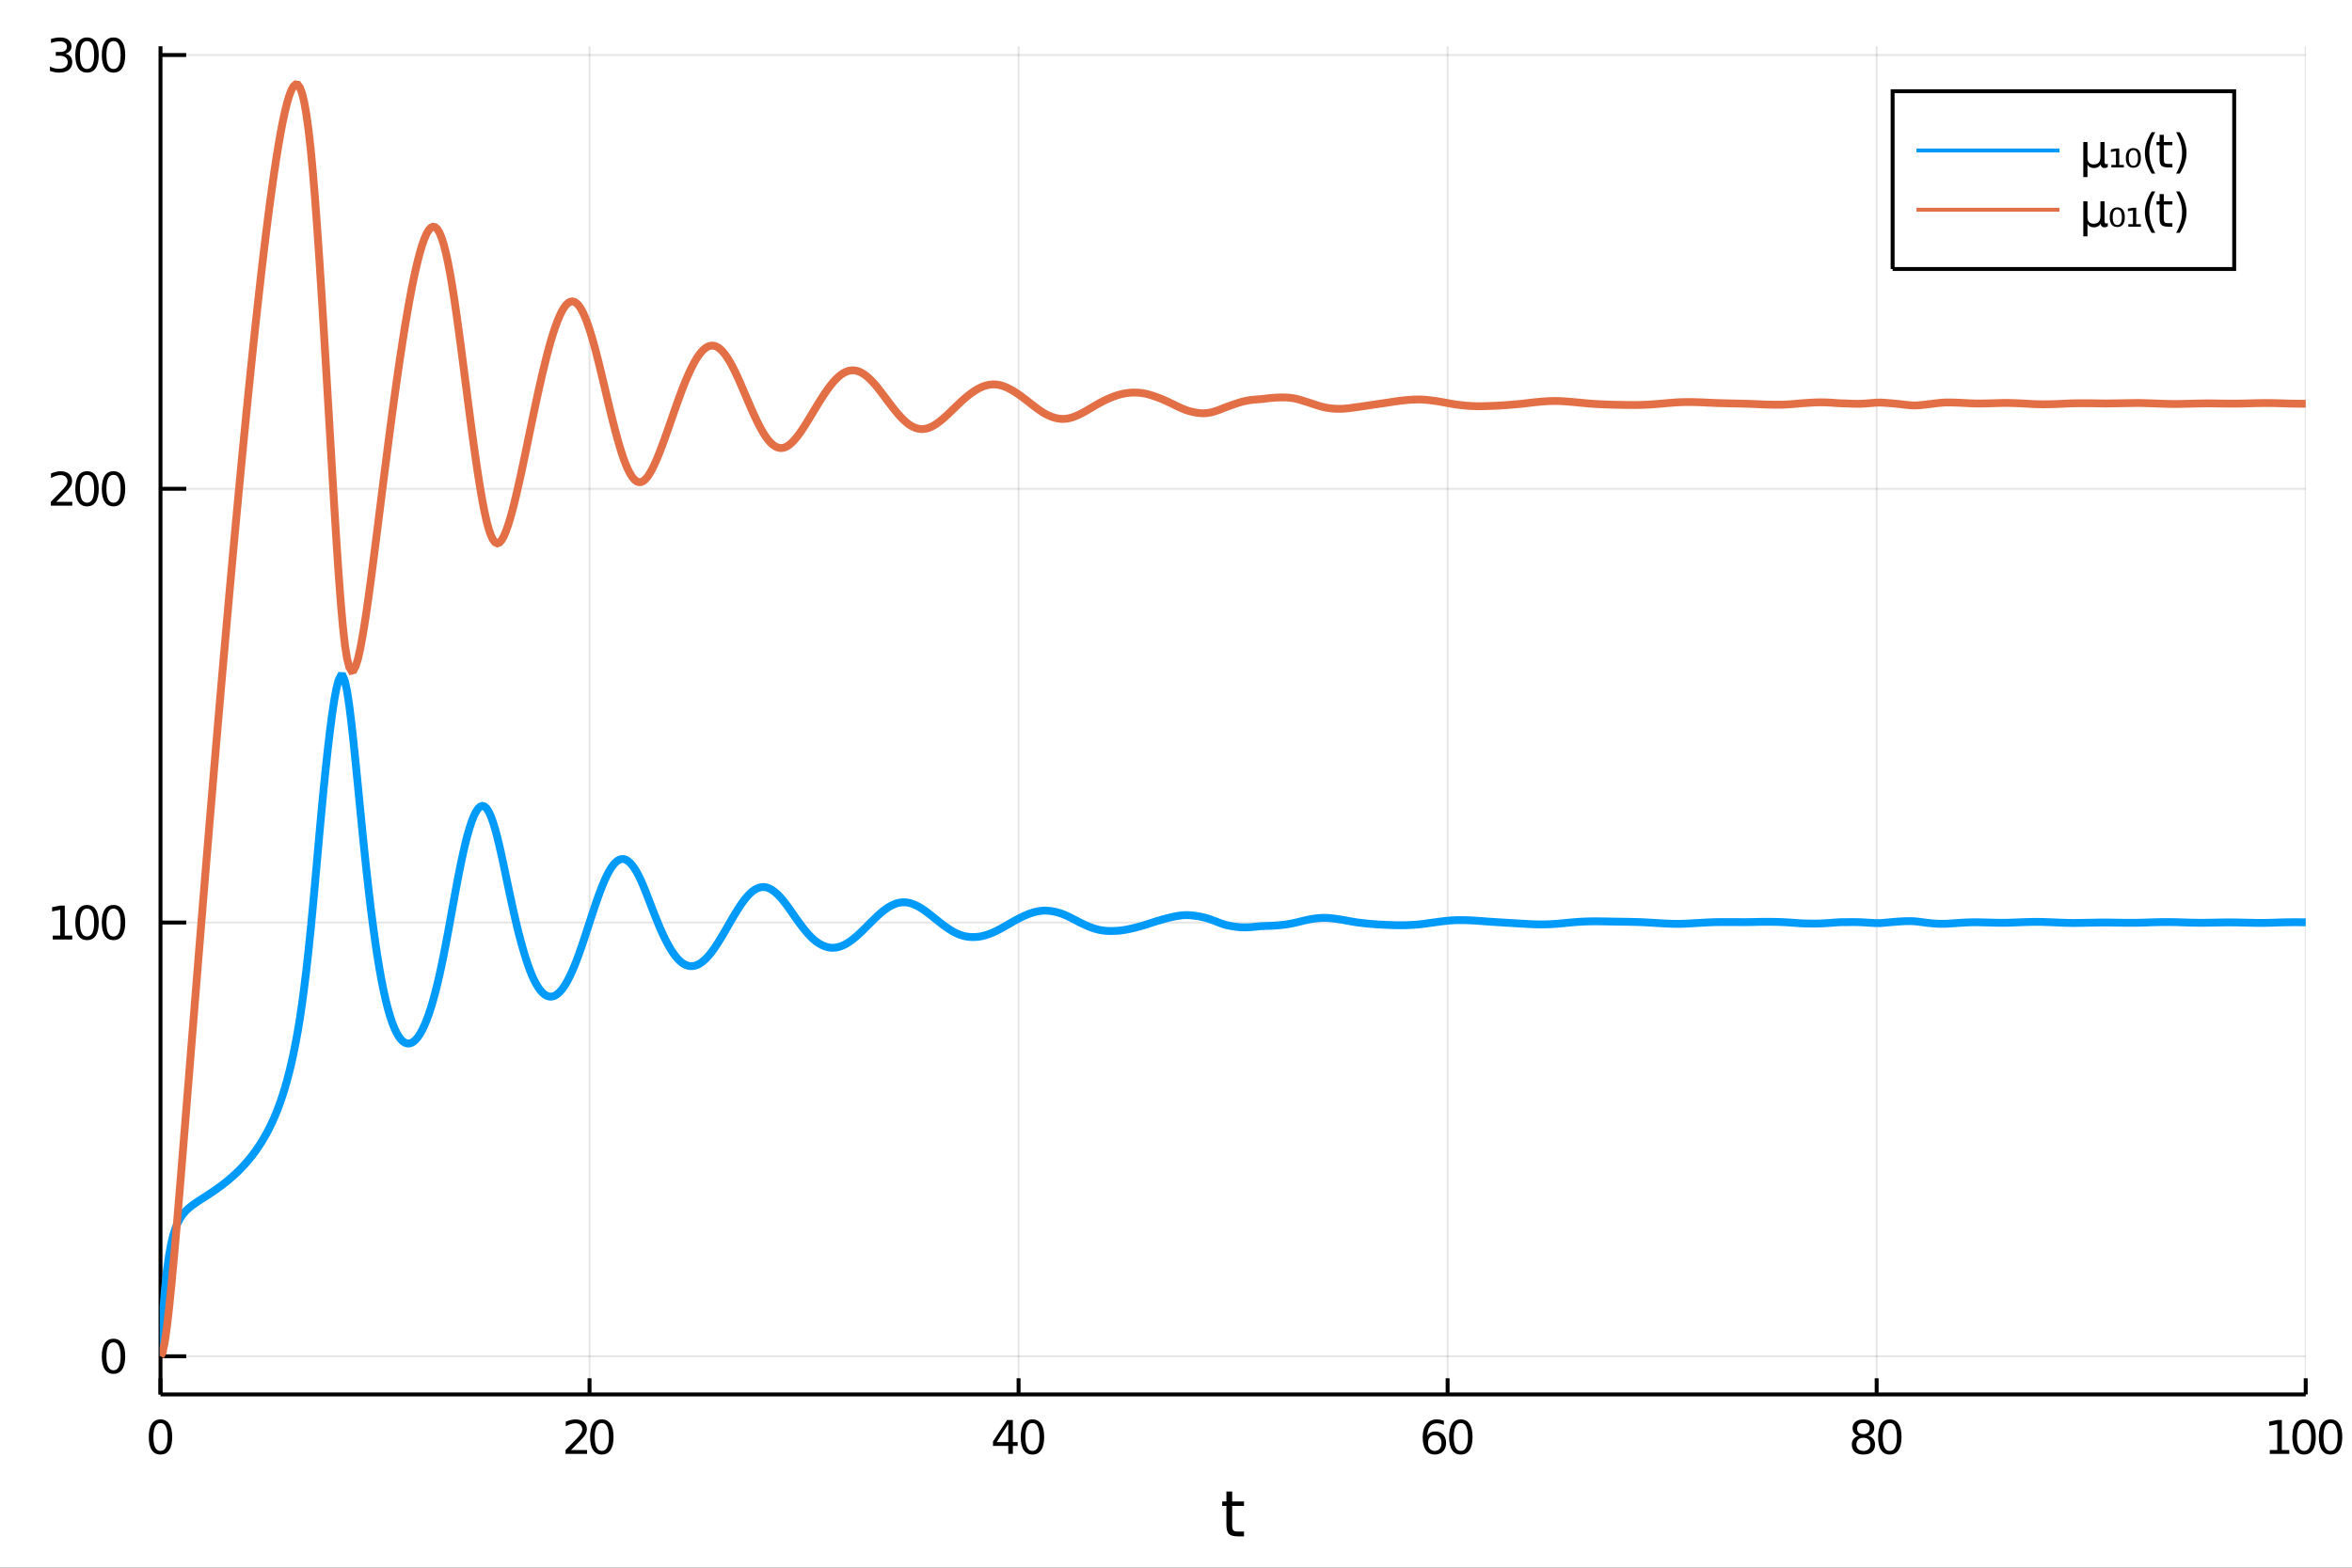 <?xml version="1.0" encoding="utf-8"?>
<svg xmlns="http://www.w3.org/2000/svg" xmlns:xlink="http://www.w3.org/1999/xlink" width="600" height="400" viewBox="0 0 2400 1600">
<rect x="0" y="0" width="2400" height="1600" fill="#333333" stroke="none"/>
<defs>
  <clipPath id="clip930">
    <rect x="0" y="0" width="2400" height="1600"/>
  </clipPath>
</defs>
<path clip-path="url(#clip930)" d="
M0 1600 L2400 1600 L2400 0 L0 0  Z
  " fill="#ffffff" fill-rule="evenodd" fill-opacity="1"/>
<defs>
  <clipPath id="clip931">
    <rect x="480" y="0" width="1681" height="1600"/>
  </clipPath>
</defs>
<path clip-path="url(#clip930)" d="
M163.774 1423.18 L2352.76 1423.18 L2352.76 47.244 L163.774 47.244  Z
  " fill="#ffffff" fill-rule="evenodd" fill-opacity="1"/>
<defs>
  <clipPath id="clip932">
    <rect x="163" y="47" width="2190" height="1377"/>
  </clipPath>
</defs>
<polyline clip-path="url(#clip932)" style="stroke:#000000; stroke-width:2; stroke-opacity:0.1; fill:none" points="
  163.774,1423.18 163.774,47.244 
  "/>
<polyline clip-path="url(#clip932)" style="stroke:#000000; stroke-width:2; stroke-opacity:0.1; fill:none" points="
  601.57,1423.18 601.57,47.244 
  "/>
<polyline clip-path="url(#clip932)" style="stroke:#000000; stroke-width:2; stroke-opacity:0.1; fill:none" points="
  1039.37,1423.18 1039.37,47.244 
  "/>
<polyline clip-path="url(#clip932)" style="stroke:#000000; stroke-width:2; stroke-opacity:0.1; fill:none" points="
  1477.16,1423.18 1477.16,47.244 
  "/>
<polyline clip-path="url(#clip932)" style="stroke:#000000; stroke-width:2; stroke-opacity:0.1; fill:none" points="
  1914.96,1423.18 1914.96,47.244 
  "/>
<polyline clip-path="url(#clip932)" style="stroke:#000000; stroke-width:2; stroke-opacity:0.1; fill:none" points="
  2352.76,1423.18 2352.76,47.244 
  "/>
<polyline clip-path="url(#clip930)" style="stroke:#000000; stroke-width:4; stroke-opacity:1; fill:none" points="
  163.774,1423.18 2352.76,1423.18 
  "/>
<polyline clip-path="url(#clip930)" style="stroke:#000000; stroke-width:4; stroke-opacity:1; fill:none" points="
  163.774,1423.18 163.774,1406.67 
  "/>
<polyline clip-path="url(#clip930)" style="stroke:#000000; stroke-width:4; stroke-opacity:1; fill:none" points="
  601.57,1423.18 601.57,1406.67 
  "/>
<polyline clip-path="url(#clip930)" style="stroke:#000000; stroke-width:4; stroke-opacity:1; fill:none" points="
  1039.37,1423.18 1039.37,1406.67 
  "/>
<polyline clip-path="url(#clip930)" style="stroke:#000000; stroke-width:4; stroke-opacity:1; fill:none" points="
  1477.16,1423.18 1477.16,1406.67 
  "/>
<polyline clip-path="url(#clip930)" style="stroke:#000000; stroke-width:4; stroke-opacity:1; fill:none" points="
  1914.96,1423.18 1914.96,1406.67 
  "/>
<polyline clip-path="url(#clip930)" style="stroke:#000000; stroke-width:4; stroke-opacity:1; fill:none" points="
  2352.76,1423.18 2352.76,1406.67 
  "/>
<path clip-path="url(#clip930)" d="M 0 0 M163.774 1452.37 Q160.163 1452.37 158.334 1455.94 Q156.529 1459.48 156.529 1466.61 Q156.529 1473.71 158.334 1477.28 Q160.163 1480.82 163.774 1480.82 Q167.408 1480.82 169.214 1477.28 Q171.043 1473.71 171.043 1466.61 Q171.043 1459.48 169.214 1455.94 Q167.408 1452.37 163.774 1452.37 M163.774 1448.67 Q169.584 1448.67 172.64 1453.27 Q175.719 1457.86 175.719 1466.61 Q175.719 1475.33 172.64 1479.94 Q169.584 1484.52 163.774 1484.52 Q157.964 1484.52 154.885 1479.94 Q151.83 1475.33 151.83 1466.61 Q151.83 1457.86 154.885 1453.27 Q157.964 1448.67 163.774 1448.67 Z" fill="#000000" fill-rule="evenodd" fill-opacity="1" /><path clip-path="url(#clip930)" d="M 0 0 M582.716 1479.92 L599.036 1479.92 L599.036 1483.85 L577.091 1483.85 L577.091 1479.92 Q579.753 1477.16 584.337 1472.53 Q588.943 1467.88 590.124 1466.54 Q592.369 1464.01 593.249 1462.28 Q594.152 1460.52 594.152 1458.83 Q594.152 1456.07 592.207 1454.34 Q590.286 1452.6 587.184 1452.6 Q584.985 1452.6 582.531 1453.37 Q580.101 1454.13 577.323 1455.68 L577.323 1450.96 Q580.147 1449.82 582.601 1449.25 Q585.054 1448.67 587.091 1448.67 Q592.462 1448.67 595.656 1451.35 Q598.851 1454.04 598.851 1458.53 Q598.851 1460.66 598.04 1462.58 Q597.253 1464.48 595.147 1467.07 Q594.568 1467.74 591.466 1470.96 Q588.365 1474.15 582.716 1479.92 Z" fill="#000000" fill-rule="evenodd" fill-opacity="1" /><path clip-path="url(#clip930)" d="M 0 0 M614.105 1452.37 Q610.494 1452.37 608.665 1455.94 Q606.86 1459.48 606.86 1466.61 Q606.86 1473.71 608.665 1477.28 Q610.494 1480.82 614.105 1480.82 Q617.739 1480.82 619.545 1477.28 Q621.374 1473.71 621.374 1466.61 Q621.374 1459.48 619.545 1455.94 Q617.739 1452.37 614.105 1452.37 M614.105 1448.67 Q619.915 1448.67 622.971 1453.27 Q626.05 1457.86 626.05 1466.61 Q626.05 1475.33 622.971 1479.94 Q619.915 1484.52 614.105 1484.52 Q608.295 1484.52 605.216 1479.94 Q602.161 1475.33 602.161 1466.61 Q602.161 1457.86 605.216 1453.27 Q608.295 1448.67 614.105 1448.67 Z" fill="#000000" fill-rule="evenodd" fill-opacity="1" /><path clip-path="url(#clip930)" d="M 0 0 M1028.87 1453.37 L1017.06 1471.81 L1028.87 1471.81 L1028.87 1453.37 M1027.64 1449.29 L1033.52 1449.29 L1033.52 1471.81 L1038.45 1471.81 L1038.45 1475.7 L1033.52 1475.7 L1033.52 1483.85 L1028.87 1483.85 L1028.87 1475.7 L1013.27 1475.7 L1013.27 1471.19 L1027.64 1449.29 Z" fill="#000000" fill-rule="evenodd" fill-opacity="1" /><path clip-path="url(#clip930)" d="M 0 0 M1053.52 1452.37 Q1049.91 1452.37 1048.08 1455.94 Q1046.28 1459.48 1046.28 1466.61 Q1046.28 1473.71 1048.08 1477.28 Q1049.91 1480.82 1053.52 1480.82 Q1057.16 1480.82 1058.96 1477.28 Q1060.79 1473.71 1060.79 1466.61 Q1060.79 1459.48 1058.96 1455.94 Q1057.16 1452.37 1053.52 1452.37 M1053.52 1448.67 Q1059.33 1448.67 1062.39 1453.27 Q1065.47 1457.86 1065.47 1466.61 Q1065.47 1475.33 1062.39 1479.94 Q1059.33 1484.52 1053.52 1484.52 Q1047.71 1484.52 1044.63 1479.94 Q1041.58 1475.33 1041.58 1466.61 Q1041.58 1457.86 1044.63 1453.27 Q1047.71 1448.67 1053.52 1448.67 Z" fill="#000000" fill-rule="evenodd" fill-opacity="1" /><path clip-path="url(#clip930)" d="M 0 0 M1464.06 1464.71 Q1460.91 1464.71 1459.06 1466.86 Q1457.23 1469.01 1457.23 1472.76 Q1457.23 1476.49 1459.06 1478.67 Q1460.91 1480.82 1464.06 1480.82 Q1467.21 1480.82 1469.04 1478.67 Q1470.89 1476.49 1470.89 1472.76 Q1470.89 1469.01 1469.04 1466.86 Q1467.21 1464.71 1464.06 1464.71 M1473.34 1450.06 L1473.34 1454.31 Q1471.58 1453.48 1469.78 1453.04 Q1468 1452.6 1466.24 1452.6 Q1461.61 1452.6 1459.15 1455.73 Q1456.72 1458.85 1456.38 1465.17 Q1457.74 1463.16 1459.8 1462.09 Q1461.86 1461 1464.34 1461 Q1469.55 1461 1472.56 1464.18 Q1475.59 1467.32 1475.59 1472.76 Q1475.59 1478.09 1472.44 1481.31 Q1469.29 1484.52 1464.06 1484.52 Q1458.07 1484.52 1454.89 1479.94 Q1451.72 1475.33 1451.72 1466.61 Q1451.72 1458.41 1455.61 1453.55 Q1459.5 1448.67 1466.05 1448.67 Q1467.81 1448.67 1469.59 1449.01 Q1471.4 1449.36 1473.34 1450.06 Z" fill="#000000" fill-rule="evenodd" fill-opacity="1" /><path clip-path="url(#clip930)" d="M 0 0 M1490.66 1452.37 Q1487.05 1452.37 1485.22 1455.94 Q1483.41 1459.48 1483.41 1466.61 Q1483.41 1473.71 1485.22 1477.28 Q1487.05 1480.82 1490.66 1480.82 Q1494.29 1480.82 1496.1 1477.28 Q1497.93 1473.71 1497.93 1466.61 Q1497.93 1459.48 1496.1 1455.94 Q1494.29 1452.37 1490.66 1452.37 M1490.66 1448.67 Q1496.47 1448.67 1499.52 1453.27 Q1502.6 1457.86 1502.6 1466.61 Q1502.6 1475.33 1499.52 1479.94 Q1496.47 1484.52 1490.66 1484.52 Q1484.85 1484.52 1481.77 1479.94 Q1478.71 1475.33 1478.71 1466.61 Q1478.71 1457.86 1481.77 1453.27 Q1484.85 1448.67 1490.66 1448.67 Z" fill="#000000" fill-rule="evenodd" fill-opacity="1" /><path clip-path="url(#clip930)" d="M 0 0 M1901.45 1467.44 Q1898.12 1467.44 1896.2 1469.22 Q1894.3 1471 1894.3 1474.13 Q1894.3 1477.25 1896.2 1479.04 Q1898.12 1480.82 1901.45 1480.82 Q1904.79 1480.82 1906.71 1479.04 Q1908.63 1477.23 1908.63 1474.13 Q1908.63 1471 1906.71 1469.22 Q1904.81 1467.44 1901.45 1467.44 M1896.78 1465.45 Q1893.77 1464.71 1892.08 1462.65 Q1890.41 1460.59 1890.41 1457.63 Q1890.41 1453.48 1893.35 1451.07 Q1896.31 1448.67 1901.45 1448.67 Q1906.61 1448.67 1909.55 1451.07 Q1912.49 1453.48 1912.49 1457.63 Q1912.49 1460.59 1910.8 1462.65 Q1909.14 1464.71 1906.15 1465.45 Q1909.53 1466.24 1911.41 1468.53 Q1913.3 1470.82 1913.3 1474.13 Q1913.3 1479.15 1910.23 1481.84 Q1907.17 1484.52 1901.45 1484.52 Q1895.74 1484.52 1892.66 1481.84 Q1889.6 1479.15 1889.6 1474.13 Q1889.6 1470.82 1891.5 1468.53 Q1893.4 1466.24 1896.78 1465.45 M1895.06 1458.06 Q1895.06 1460.75 1896.73 1462.25 Q1898.42 1463.76 1901.45 1463.76 Q1904.46 1463.76 1906.15 1462.25 Q1907.86 1460.75 1907.86 1458.06 Q1907.86 1455.38 1906.15 1453.88 Q1904.46 1452.37 1901.45 1452.37 Q1898.42 1452.37 1896.73 1453.88 Q1895.06 1455.38 1895.06 1458.06 Z" fill="#000000" fill-rule="evenodd" fill-opacity="1" /><path clip-path="url(#clip930)" d="M 0 0 M1928.37 1452.37 Q1924.76 1452.37 1922.93 1455.94 Q1921.13 1459.48 1921.13 1466.61 Q1921.13 1473.71 1922.93 1477.28 Q1924.76 1480.82 1928.37 1480.82 Q1932.01 1480.82 1933.81 1477.28 Q1935.64 1473.71 1935.64 1466.61 Q1935.64 1459.48 1933.81 1455.94 Q1932.01 1452.37 1928.37 1452.37 M1928.37 1448.67 Q1934.18 1448.67 1937.24 1453.27 Q1940.32 1457.86 1940.32 1466.61 Q1940.32 1475.33 1937.24 1479.94 Q1934.18 1484.52 1928.37 1484.52 Q1922.56 1484.52 1919.48 1479.94 Q1916.43 1475.33 1916.43 1466.61 Q1916.43 1457.86 1919.48 1453.27 Q1922.56 1448.67 1928.37 1448.67 Z" fill="#000000" fill-rule="evenodd" fill-opacity="1" /><path clip-path="url(#clip930)" d="M 0 0 M2316.12 1479.92 L2323.76 1479.92 L2323.76 1453.55 L2315.45 1455.22 L2315.45 1450.96 L2323.72 1449.29 L2328.39 1449.29 L2328.39 1479.92 L2336.03 1479.92 L2336.03 1483.85 L2316.12 1483.85 L2316.12 1479.92 Z" fill="#000000" fill-rule="evenodd" fill-opacity="1" /><path clip-path="url(#clip930)" d="M 0 0 M2351.1 1452.37 Q2347.49 1452.37 2345.66 1455.94 Q2343.86 1459.48 2343.86 1466.61 Q2343.86 1473.71 2345.66 1477.28 Q2347.49 1480.82 2351.1 1480.82 Q2354.74 1480.82 2356.54 1477.28 Q2358.37 1473.71 2358.37 1466.61 Q2358.37 1459.48 2356.54 1455.94 Q2354.74 1452.37 2351.1 1452.37 M2351.1 1448.67 Q2356.91 1448.67 2359.97 1453.27 Q2363.05 1457.86 2363.05 1466.61 Q2363.05 1475.33 2359.97 1479.94 Q2356.91 1484.52 2351.1 1484.52 Q2345.29 1484.52 2342.21 1479.94 Q2339.16 1475.33 2339.16 1466.61 Q2339.16 1457.86 2342.21 1453.27 Q2345.29 1448.67 2351.1 1448.67 Z" fill="#000000" fill-rule="evenodd" fill-opacity="1" /><path clip-path="url(#clip930)" d="M 0 0 M2378.11 1452.37 Q2374.5 1452.37 2372.67 1455.94 Q2370.87 1459.48 2370.87 1466.61 Q2370.87 1473.71 2372.67 1477.28 Q2374.5 1480.82 2378.11 1480.82 Q2381.75 1480.82 2383.55 1477.28 Q2385.38 1473.71 2385.38 1466.61 Q2385.38 1459.48 2383.55 1455.94 Q2381.75 1452.37 2378.11 1452.37 M2378.11 1448.67 Q2383.92 1448.67 2386.98 1453.27 Q2390.06 1457.86 2390.06 1466.61 Q2390.06 1475.33 2386.98 1479.94 Q2383.92 1484.52 2378.11 1484.52 Q2372.3 1484.52 2369.23 1479.94 Q2366.17 1475.33 2366.17 1466.61 Q2366.17 1457.86 2369.23 1453.27 Q2372.3 1448.67 2378.11 1448.67 Z" fill="#000000" fill-rule="evenodd" fill-opacity="1" /><path clip-path="url(#clip930)" d="M 0 0 M1257.33 1522.27 L1257.33 1532.4 L1269.39 1532.4 L1269.39 1536.95 L1257.33 1536.95 L1257.33 1556.3 Q1257.33 1560.66 1258.5 1561.9 Q1259.71 1563.14 1263.37 1563.14 L1269.39 1563.14 L1269.39 1568.04 L1263.37 1568.04 Q1256.59 1568.04 1254.02 1565.53 Q1251.44 1562.98 1251.44 1556.3 L1251.44 1536.95 L1247.14 1536.95 L1247.14 1532.4 L1251.44 1532.4 L1251.44 1522.27 L1257.33 1522.27 Z" fill="#000000" fill-rule="evenodd" fill-opacity="1" /><polyline clip-path="url(#clip932)" style="stroke:#000000; stroke-width:2; stroke-opacity:0.1; fill:none" points="
  163.774,1384.24 2352.76,1384.24 
  "/>
<polyline clip-path="url(#clip932)" style="stroke:#000000; stroke-width:2; stroke-opacity:0.1; fill:none" points="
  163.774,941.543 2352.76,941.543 
  "/>
<polyline clip-path="url(#clip932)" style="stroke:#000000; stroke-width:2; stroke-opacity:0.1; fill:none" points="
  163.774,498.847 2352.76,498.847 
  "/>
<polyline clip-path="url(#clip932)" style="stroke:#000000; stroke-width:2; stroke-opacity:0.1; fill:none" points="
  163.774,56.151 2352.76,56.151 
  "/>
<polyline clip-path="url(#clip930)" style="stroke:#000000; stroke-width:4; stroke-opacity:1; fill:none" points="
  163.774,1423.18 163.774,47.244 
  "/>
<polyline clip-path="url(#clip930)" style="stroke:#000000; stroke-width:4; stroke-opacity:1; fill:none" points="
  163.774,1384.24 190.042,1384.24 
  "/>
<polyline clip-path="url(#clip930)" style="stroke:#000000; stroke-width:4; stroke-opacity:1; fill:none" points="
  163.774,941.543 190.042,941.543 
  "/>
<polyline clip-path="url(#clip930)" style="stroke:#000000; stroke-width:4; stroke-opacity:1; fill:none" points="
  163.774,498.847 190.042,498.847 
  "/>
<polyline clip-path="url(#clip930)" style="stroke:#000000; stroke-width:4; stroke-opacity:1; fill:none" points="
  163.774,56.151 190.042,56.151 
  "/>
<path clip-path="url(#clip930)" d="M 0 0 M115.83 1370.04 Q112.219 1370.04 110.39 1373.6 Q108.584 1377.14 108.584 1384.27 Q108.584 1391.38 110.39 1394.94 Q112.219 1398.49 115.83 1398.49 Q119.464 1398.49 121.27 1394.94 Q123.098 1391.38 123.098 1384.27 Q123.098 1377.14 121.27 1373.6 Q119.464 1370.04 115.83 1370.04 M115.83 1366.33 Q121.64 1366.33 124.695 1370.94 Q127.774 1375.52 127.774 1384.27 Q127.774 1393 124.695 1397.61 Q121.64 1402.19 115.83 1402.19 Q110.02 1402.19 106.941 1397.61 Q103.885 1393 103.885 1384.27 Q103.885 1375.52 106.941 1370.94 Q110.02 1366.33 115.83 1366.33 Z" fill="#000000" fill-rule="evenodd" fill-opacity="1" /><path clip-path="url(#clip930)" d="M 0 0 M53.839 954.887 L61.478 954.887 L61.478 928.522 L53.168 930.189 L53.168 925.929 L61.432 924.263 L66.108 924.263 L66.108 954.887 L73.747 954.887 L73.747 958.823 L53.839 958.823 L53.839 954.887 Z" fill="#000000" fill-rule="evenodd" fill-opacity="1" /><path clip-path="url(#clip930)" d="M 0 0 M88.816 927.341 Q85.205 927.341 83.376 930.906 Q81.571 934.448 81.571 941.577 Q81.571 948.684 83.376 952.249 Q85.205 955.79 88.816 955.79 Q92.45 955.79 94.256 952.249 Q96.085 948.684 96.085 941.577 Q96.085 934.448 94.256 930.906 Q92.45 927.341 88.816 927.341 M88.816 923.638 Q94.626 923.638 97.682 928.244 Q100.76 932.827 100.76 941.577 Q100.76 950.304 97.682 954.911 Q94.626 959.494 88.816 959.494 Q83.006 959.494 79.927 954.911 Q76.872 950.304 76.872 941.577 Q76.872 932.827 79.927 928.244 Q83.006 923.638 88.816 923.638 Z" fill="#000000" fill-rule="evenodd" fill-opacity="1" /><path clip-path="url(#clip930)" d="M 0 0 M115.83 927.341 Q112.219 927.341 110.39 930.906 Q108.584 934.448 108.584 941.577 Q108.584 948.684 110.39 952.249 Q112.219 955.79 115.83 955.79 Q119.464 955.79 121.27 952.249 Q123.098 948.684 123.098 941.577 Q123.098 934.448 121.27 930.906 Q119.464 927.341 115.83 927.341 M115.83 923.638 Q121.64 923.638 124.695 928.244 Q127.774 932.827 127.774 941.577 Q127.774 950.304 124.695 954.911 Q121.64 959.494 115.83 959.494 Q110.02 959.494 106.941 954.911 Q103.885 950.304 103.885 941.577 Q103.885 932.827 106.941 928.244 Q110.02 923.638 115.83 923.638 Z" fill="#000000" fill-rule="evenodd" fill-opacity="1" /><path clip-path="url(#clip930)" d="M 0 0 M57.427 512.192 L73.747 512.192 L73.747 516.127 L51.802 516.127 L51.802 512.192 Q54.464 509.437 59.048 504.808 Q63.654 500.155 64.835 498.812 Q67.08 496.289 67.96 494.553 Q68.862 492.794 68.862 491.104 Q68.862 488.349 66.918 486.613 Q64.997 484.877 61.895 484.877 Q59.696 484.877 57.242 485.641 Q54.812 486.405 52.034 487.956 L52.034 483.234 Q54.858 482.099 57.312 481.521 Q59.765 480.942 61.802 480.942 Q67.173 480.942 70.367 483.627 Q73.561 486.312 73.561 490.803 Q73.561 492.933 72.751 494.854 Q71.964 496.752 69.858 499.345 Q69.279 500.016 66.177 503.234 Q63.075 506.428 57.427 512.192 Z" fill="#000000" fill-rule="evenodd" fill-opacity="1" /><path clip-path="url(#clip930)" d="M 0 0 M88.816 484.646 Q85.205 484.646 83.376 488.21 Q81.571 491.752 81.571 498.882 Q81.571 505.988 83.376 509.553 Q85.205 513.095 88.816 513.095 Q92.45 513.095 94.256 509.553 Q96.085 505.988 96.085 498.882 Q96.085 491.752 94.256 488.21 Q92.45 484.646 88.816 484.646 M88.816 480.942 Q94.626 480.942 97.682 485.548 Q100.76 490.132 100.76 498.882 Q100.76 507.609 97.682 512.215 Q94.626 516.798 88.816 516.798 Q83.006 516.798 79.927 512.215 Q76.872 507.609 76.872 498.882 Q76.872 490.132 79.927 485.548 Q83.006 480.942 88.816 480.942 Z" fill="#000000" fill-rule="evenodd" fill-opacity="1" /><path clip-path="url(#clip930)" d="M 0 0 M115.83 484.646 Q112.219 484.646 110.39 488.21 Q108.584 491.752 108.584 498.882 Q108.584 505.988 110.39 509.553 Q112.219 513.095 115.83 513.095 Q119.464 513.095 121.27 509.553 Q123.098 505.988 123.098 498.882 Q123.098 491.752 121.27 488.21 Q119.464 484.646 115.83 484.646 M115.83 480.942 Q121.64 480.942 124.695 485.548 Q127.774 490.132 127.774 498.882 Q127.774 507.609 124.695 512.215 Q121.64 516.798 115.83 516.798 Q110.02 516.798 106.941 512.215 Q103.885 507.609 103.885 498.882 Q103.885 490.132 106.941 485.548 Q110.02 480.942 115.83 480.942 Z" fill="#000000" fill-rule="evenodd" fill-opacity="1" /><path clip-path="url(#clip930)" d="M 0 0 M66.617 54.797 Q69.974 55.515 71.849 57.783 Q73.747 60.052 73.747 63.385 Q73.747 68.501 70.228 71.302 Q66.71 74.103 60.228 74.103 Q58.052 74.103 55.737 73.663 Q53.446 73.246 50.992 72.39 L50.992 67.876 Q52.937 69.01 55.251 69.589 Q57.566 70.168 60.089 70.168 Q64.487 70.168 66.779 68.431 Q69.094 66.695 69.094 63.385 Q69.094 60.33 66.941 58.617 Q64.811 56.88 60.992 56.88 L56.964 56.88 L56.964 53.038 L61.177 53.038 Q64.626 53.038 66.455 51.672 Q68.284 50.283 68.284 47.691 Q68.284 45.029 66.386 43.617 Q64.511 42.181 60.992 42.181 Q59.071 42.181 56.872 42.598 Q54.673 43.015 52.034 43.895 L52.034 39.728 Q54.696 38.987 57.011 38.617 Q59.349 38.246 61.409 38.246 Q66.733 38.246 69.835 40.677 Q72.936 43.084 72.936 47.205 Q72.936 50.075 71.293 52.066 Q69.649 54.033 66.617 54.797 Z" fill="#000000" fill-rule="evenodd" fill-opacity="1" /><path clip-path="url(#clip930)" d="M 0 0 M88.816 41.95 Q85.205 41.95 83.376 45.515 Q81.571 49.056 81.571 56.186 Q81.571 63.292 83.376 66.857 Q85.205 70.399 88.816 70.399 Q92.45 70.399 94.256 66.857 Q96.085 63.292 96.085 56.186 Q96.085 49.056 94.256 45.515 Q92.45 41.95 88.816 41.95 M88.816 38.246 Q94.626 38.246 97.682 42.853 Q100.76 47.436 100.76 56.186 Q100.76 64.913 97.682 69.519 Q94.626 74.103 88.816 74.103 Q83.006 74.103 79.927 69.519 Q76.872 64.913 76.872 56.186 Q76.872 47.436 79.927 42.853 Q83.006 38.246 88.816 38.246 Z" fill="#000000" fill-rule="evenodd" fill-opacity="1" /><path clip-path="url(#clip930)" d="M 0 0 M115.83 41.95 Q112.219 41.95 110.39 45.515 Q108.584 49.056 108.584 56.186 Q108.584 63.292 110.39 66.857 Q112.219 70.399 115.83 70.399 Q119.464 70.399 121.27 66.857 Q123.098 63.292 123.098 56.186 Q123.098 49.056 121.27 45.515 Q119.464 41.95 115.83 41.95 M115.83 38.246 Q121.64 38.246 124.695 42.853 Q127.774 47.436 127.774 56.186 Q127.774 64.913 124.695 69.519 Q121.64 74.103 115.83 74.103 Q110.02 74.103 106.941 69.519 Q103.885 64.913 103.885 56.186 Q103.885 47.436 106.941 42.853 Q110.02 38.246 115.83 38.246 Z" fill="#000000" fill-rule="evenodd" fill-opacity="1" /><polyline clip-path="url(#clip932)" style="stroke:#009af9; stroke-width:8; stroke-opacity:1; fill:none" points="
  163.774,1384.24 165.963,1345.99 168.152,1317.65 170.341,1296.6 172.53,1280.92 174.719,1269.16 176.908,1260.27 179.097,1253.46 181.286,1248.17 183.475,1243.99 
  185.664,1240.61 187.853,1237.82 190.042,1235.46 192.231,1233.4 194.42,1231.56 196.609,1229.88 198.798,1228.31 200.987,1226.82 203.176,1225.37 205.365,1223.95 
  207.554,1222.54 209.743,1221.13 211.932,1219.71 214.121,1218.28 216.31,1216.82 218.499,1215.33 220.688,1213.8 222.877,1212.24 225.066,1210.64 227.255,1208.98 
  229.444,1207.28 231.633,1205.53 233.822,1203.71 236.011,1201.84 238.2,1199.9 240.388,1197.88 242.577,1195.8 244.766,1193.63 246.955,1191.37 249.144,1189.02 
  251.333,1186.57 253.522,1184.02 255.711,1181.35 257.9,1178.55 260.089,1175.62 262.278,1172.54 264.467,1169.3 266.656,1165.89 268.845,1162.28 271.034,1158.48 
  273.223,1154.45 275.412,1150.17 277.601,1145.61 279.79,1140.75 281.979,1135.52 284.168,1129.9 286.357,1123.86 288.546,1117.35 290.735,1110.31 292.924,1102.67 
  295.113,1094.35 297.302,1085.24 299.491,1075.25 301.68,1064.36 303.869,1052.36 306.058,1039.02 308.247,1024.18 310.436,1007.74 312.625,989.659 314.814,969.958 
  317.003,948.714 319.192,926.062 321.381,902.156 323.57,877.591 325.759,853.056 327.948,829.109 330.137,806.185 332.326,784.588 334.515,764.497 336.704,745.96 
  338.893,729.11 341.082,714.478 343.271,702.66 345.46,694.268 347.649,689.909 349.838,690.065 352.027,695.35 354.216,705.712 356.405,720.273 358.594,737.908 
  360.782,757.851 362.971,779.244 365.16,801.421 367.349,823.848 369.538,846.028 371.727,867.581 373.916,888.259 376.105,907.933 378.294,926.461 380.483,943.753 
  382.672,959.763 384.861,974.476 387.05,987.909 389.239,1000.09 391.428,1011.05 393.617,1020.83 395.806,1029.49 397.995,1037.07 400.184,1043.62 402.373,1049.21 
  404.562,1053.88 406.751,1057.67 408.94,1060.65 411.129,1062.83 413.318,1064.27 415.507,1064.97 417.696,1064.99 419.885,1064.33 422.074,1063.01 424.263,1061.04 
  426.452,1058.43 428.641,1055.16 430.83,1051.24 433.019,1046.66 435.208,1041.42 437.397,1035.51 439.586,1028.92 441.775,1021.62 443.964,1013.61 446.153,1004.91 
  448.342,995.515 450.531,985.463 452.72,974.797 454.909,963.594 457.098,951.956 459.287,940.011 461.476,927.913 463.665,915.843 465.854,903.99 468.043,892.52 
  470.232,881.585 472.421,871.315 474.61,861.822 476.799,853.198 478.987,845.515 481.176,838.827 483.365,833.197 485.554,828.694 487.743,825.377 489.932,823.302 
  492.121,822.52 494.31,823.073 496.499,825.004 498.688,828.345 500.877,833.116 503.066,839.127 505.255,846.255 507.444,854.406 509.633,863.441 511.822,873.177 
  514.011,883.382 516.2,893.782 518.389,904.14 520.578,914.454 522.767,924.572 524.956,934.363 527.145,943.727 529.334,952.597 531.523,960.945 533.712,968.771 
  535.901,976.102 538.09,982.867 540.279,989.028 542.468,994.571 544.657,999.487 546.846,1003.78 549.035,1007.45 551.224,1010.52 553.413,1013.01 555.602,1014.92 
  557.791,1016.24 559.98,1017 562.169,1017.2 564.358,1016.85 566.547,1015.96 568.736,1014.55 570.925,1012.62 573.114,1010.18 575.303,1007.23 577.492,1003.8 
  579.681,999.889 581.87,995.532 584.059,990.748 586.248,985.565 588.437,980.014 590.626,974.126 592.815,967.939 595.004,961.513 597.193,954.921 599.381,948.225 
  601.57,941.487 603.759,934.772 605.948,928.142 608.137,921.664 610.326,915.401 612.515,909.422 614.704,903.793 616.893,898.582 619.082,893.856 621.271,889.652 
  623.46,885.993 625.649,882.907 627.838,880.417 630.027,878.544 632.216,877.304 634.405,876.711 636.594,876.777 638.783,877.508 640.972,878.905 643.161,880.872 
  645.35,883.388 647.539,886.457 649.728,890.07 651.917,894.197 654.106,898.796 656.295,903.803 658.484,909.143 660.673,914.719 662.862,920.42 665.051,926.118 
  667.24,931.739 669.429,937.267 671.618,942.64 673.807,947.804 675.996,952.715 678.185,957.342 680.374,961.661 682.563,965.663 684.752,969.346 686.941,972.697 
  689.13,975.691 691.319,978.316 693.508,980.561 695.697,982.421 697.886,983.893 700.075,984.979 702.264,985.687 704.453,986.027 706.642,986.013 708.831,985.662 
  711.02,984.968 713.209,983.93 715.398,982.564 717.587,980.882 719.775,978.903 721.964,976.641 724.153,974.115 726.342,971.343 728.531,968.345 730.72,965.141 
  732.909,961.754 735.098,958.219 737.287,954.569 739.476,950.838 741.665,947.056 743.854,943.257 746.043,939.473 748.232,935.737 750.421,932.081 752.61,928.538 
  754.799,925.143 756.988,921.927 759.177,918.923 761.366,916.167 763.555,913.684 765.744,911.497 767.933,909.62 770.122,908.068 772.311,906.854 774.5,905.985 
  776.689,905.468 778.878,905.306 781.067,905.501 783.256,906.052 785.445,906.953 787.634,908.194 789.823,909.725 792.012,911.528 794.201,913.591 796.39,915.898 
  798.579,918.43 800.768,921.158 802.957,924.052 805.146,927.074 807.335,930.182 809.524,933.33 811.713,936.465 813.902,939.53 816.091,942.531 818.28,945.456 
  820.469,948.271 822.658,950.944 824.847,953.449 827.036,955.767 829.225,957.881 831.414,959.782 833.603,961.464 835.792,962.927 837.981,964.175 840.169,965.218 
  842.358,966.069 844.547,966.703 846.736,967.114 848.925,967.303 851.114,967.273 853.303,967.028 855.492,966.572 857.681,965.913 859.87,965.058 862.059,964.015 
  864.248,962.795 866.437,961.408 868.626,959.868 870.815,958.187 873.004,956.379 875.193,954.462 877.382,952.453 879.571,950.37 881.76,948.231 883.949,946.054 
  886.138,943.858 888.327,941.661 890.516,939.482 892.705,937.342 894.894,935.259 897.083,933.254 899.272,931.347 901.461,929.558 903.65,927.905 905.839,926.403 
  908.028,925.063 910.217,923.895 912.406,922.909 914.595,922.112 916.784,921.51 918.973,921.105 921.162,920.902 923.351,920.9 925.54,921.099 927.729,921.495 
  929.918,922.086 932.107,922.864 934.296,923.808 936.485,924.897 938.674,926.122 940.863,927.472 943.052,928.934 945.241,930.496 947.43,932.14 949.619,933.849 
  951.808,935.605 953.997,937.384 956.186,939.165 958.375,940.923 960.563,942.63 962.752,944.271 964.941,945.865 967.13,947.393 969.319,948.836 971.508,950.177 
  973.697,951.402 975.886,952.502 978.075,953.468 980.264,954.294 982.453,954.978 984.642,955.521 986.831,955.924 989.02,956.195 991.209,956.34 993.398,956.372 
  995.587,956.304 997.776,956.124 999.965,955.82 1002.15,955.399 1004.34,954.866 1006.53,954.228 1008.72,953.492 1010.91,952.663 1013.1,951.75 1015.29,950.76 
  1017.48,949.7 1019.67,948.578 1021.85,947.404 1024.04,946.186 1026.23,944.932 1028.42,943.655 1030.61,942.383 1032.8,941.127 1034.99,939.895 1037.18,938.695 
  1039.37,937.534 1041.56,936.42 1043.74,935.36 1045.93,934.361 1048.12,933.432 1050.31,932.579 1052.5,931.811 1054.69,931.133 1056.88,930.555 1059.07,930.082 
  1061.26,929.723 1063.45,929.484 1065.63,929.374 1067.82,929.398 1070.01,929.555 1072.2,929.802 1074.39,930.141 1076.58,930.577 1078.77,931.113 1080.96,931.75 
  1083.15,932.486 1085.34,933.315 1087.52,934.232 1089.71,935.225 1091.9,936.283 1094.09,937.392 1096.28,938.533 1098.47,939.688 1100.66,940.833 1102.85,941.943 
  1105.04,942.992 1107.23,943.997 1109.41,944.964 1111.6,945.875 1113.79,946.717 1115.98,947.477 1118.17,948.147 1120.36,948.722 1122.55,949.198 1124.74,949.575 
  1126.93,949.855 1129.12,950.045 1131.3,950.153 1133.49,950.189 1135.68,950.169 1137.87,950.108 1140.06,949.995 1142.25,949.805 1144.44,949.548 1146.63,949.231 
  1148.82,948.862 1151,948.446 1153.19,947.989 1155.38,947.496 1157.57,946.97 1159.76,946.415 1161.95,945.832 1164.14,945.223 1166.33,944.589 1168.52,943.928 
  1170.71,943.241 1172.89,942.524 1175.08,941.788 1177.27,941.076 1179.46,940.391 1181.65,939.727 1183.84,939.084 1186.03,938.46 1188.22,937.857 1190.41,937.275 
  1192.6,936.719 1194.78,936.193 1196.97,935.702 1199.16,935.252 1201.35,934.853 1203.54,934.514 1205.73,934.244 1207.92,934.057 1210.11,933.964 1212.3,933.982 
  1214.49,934.124 1216.67,934.338 1218.86,934.581 1221.05,934.869 1223.24,935.215 1225.43,935.629 1227.62,936.115 1229.81,936.676 1232,937.31 1234.19,938.011 
  1236.38,938.772 1238.56,939.579 1240.75,940.415 1242.94,941.262 1245.13,942.095 1247.32,942.887 1249.51,943.607 1251.7,944.221 1253.89,944.693 1256.08,945.098 
  1258.27,945.471 1260.45,945.799 1262.64,946.069 1264.83,946.276 1267.02,946.413 1269.21,946.479 1271.4,946.477 1273.59,946.409 1275.78,946.283 1277.97,946.111 
  1280.15,945.905 1282.34,945.683 1284.53,945.463 1286.72,945.268 1288.91,945.125 1291.1,945.06 1293.29,945.009 1295.48,944.937 1297.67,944.841 1299.86,944.721 
  1302.04,944.575 1304.23,944.402 1306.42,944.199 1308.61,943.965 1310.8,943.696 1312.99,943.391 1315.18,943.046 1317.37,942.659 1319.56,942.226 1321.75,941.743 
  1323.93,941.208 1326.12,940.654 1328.31,940.112 1330.5,939.59 1332.69,939.095 1334.88,938.631 1337.07,938.205 1339.26,937.824 1341.45,937.492 1343.64,937.216 
  1345.82,937.002 1348.01,936.854 1350.2,936.779 1352.39,936.781 1354.58,936.865 1356.77,937.026 1358.96,937.233 1361.15,937.48 1363.34,937.765 1365.53,938.084 
  1367.71,938.432 1369.9,938.803 1372.09,939.192 1374.28,939.591 1376.47,939.994 1378.66,940.392 1380.85,940.776 1383.04,941.136 1385.23,941.463 1387.41,941.746 
  1389.6,942.006 1391.79,942.255 1393.98,942.489 1396.17,942.707 1398.36,942.907 1400.55,943.09 1402.74,943.255 1404.93,943.403 1407.12,943.535 1409.3,943.654 
  1411.49,943.762 1413.68,943.862 1415.87,943.957 1418.06,944.054 1420.25,944.15 1422.44,944.225 1424.63,944.277 1426.82,944.307 1429.01,944.316 1431.19,944.304 
  1433.38,944.27 1435.57,944.214 1437.76,944.136 1439.95,944.035 1442.14,943.909 1444.33,943.756 1446.52,943.576 1448.71,943.365 1450.9,943.122 1453.08,942.844 
  1455.27,942.543 1457.46,942.238 1459.65,941.931 1461.84,941.622 1464.03,941.317 1466.22,941.016 1468.41,940.723 1470.6,940.442 1472.79,940.176 1474.97,939.929 
  1477.16,939.705 1479.35,939.508 1481.54,939.344 1483.73,939.216 1485.92,939.129 1488.11,939.089 1490.3,939.077 1492.49,939.088 1494.68,939.122 1496.86,939.179 
  1499.05,939.258 1501.24,939.358 1503.43,939.476 1505.62,939.612 1507.81,939.761 1510,939.922 1512.19,940.089 1514.38,940.26 1516.56,940.43 1518.75,940.593 
  1520.94,940.743 1523.13,940.88 1525.32,941.016 1527.51,941.154 1529.7,941.293 1531.89,941.432 1534.08,941.569 1536.27,941.706 1538.45,941.841 1540.64,941.973 
  1542.83,942.104 1545.02,942.233 1547.21,942.361 1549.4,942.487 1551.59,942.613 1553.78,942.738 1555.97,942.864 1558.16,942.992 1560.34,943.113 1562.53,943.221 
  1564.72,943.312 1566.91,943.384 1569.1,943.435 1571.29,943.462 1573.48,943.465 1575.67,943.443 1577.86,943.394 1580.05,943.321 1582.23,943.222 1584.42,943.1 
  1586.61,942.955 1588.8,942.79 1590.99,942.608 1593.18,942.41 1595.37,942.203 1597.56,941.993 1599.75,941.783 1601.94,941.578 1604.12,941.381 1606.31,941.196 
  1608.5,941.026 1610.69,940.871 1612.88,940.735 1615.07,940.618 1617.26,940.521 1619.45,940.444 1621.64,940.386 1623.82,940.346 1626.01,940.324 1628.2,940.317 
  1630.39,940.326 1632.58,940.347 1634.77,940.377 1636.96,940.412 1639.15,940.451 1641.34,940.49 1643.53,940.529 1645.71,940.566 1647.9,940.602 1650.09,940.635 
  1652.28,940.666 1654.47,940.697 1656.66,940.728 1658.85,940.762 1661.04,940.801 1663.23,940.847 1665.42,940.894 1667.6,940.945 1669.79,941.003 1671.98,941.07 
  1674.17,941.149 1676.36,941.239 1678.55,941.341 1680.74,941.454 1682.93,941.578 1685.12,941.71 1687.31,941.848 1689.49,941.989 1691.68,942.129 1693.87,942.263 
  1696.06,942.386 1698.25,942.495 1700.44,942.599 1702.63,942.694 1704.82,942.774 1707.01,942.835 1709.2,942.874 1711.38,942.889 1713.57,942.878 1715.76,942.842 
  1717.95,942.781 1720.14,942.698 1722.33,942.595 1724.52,942.476 1726.71,942.347 1728.9,942.214 1731.09,942.085 1733.27,941.964 1735.46,941.841 1737.65,941.715 
  1739.84,941.592 1742.03,941.476 1744.22,941.372 1746.41,941.282 1748.6,941.208 1750.79,941.151 1752.97,941.111 1755.16,941.087 1757.35,941.077 1759.54,941.078 
  1761.73,941.086 1763.92,941.096 1766.11,941.103 1768.3,941.099 1770.49,941.098 1772.68,941.106 1774.86,941.117 1777.05,941.126 1779.24,941.13 1781.43,941.125 
  1783.62,941.11 1785.81,941.085 1788,941.05 1790.19,941.007 1792.38,940.958 1794.57,940.908 1796.75,940.86 1798.94,940.823 1801.13,940.801 1803.32,940.804 
  1805.51,940.835 1807.7,940.863 1809.89,940.891 1812.08,940.924 1814.27,940.97 1816.46,941.031 1818.64,941.111 1820.83,941.21 1823.02,941.329 1825.21,941.465 
  1827.4,941.616 1829.59,941.776 1831.78,941.94 1833.97,942.1 1836.16,942.248 1838.35,942.372 1840.53,942.462 1842.72,942.505 1844.91,942.539 1847.1,942.573 
  1849.29,942.597 1851.48,942.604 1853.67,942.59 1855.86,942.55 1858.05,942.482 1860.24,942.387 1862.42,942.266 1864.61,942.123 1866.8,941.962 1868.99,941.792 
  1871.18,941.621 1873.37,941.459 1875.56,941.32 1877.75,941.218 1879.94,941.169 1882.12,941.166 1884.31,941.149 1886.5,941.124 1888.69,941.103 1890.88,941.095 
  1893.07,941.107 1895.26,941.142 1897.45,941.203 1899.64,941.29 1901.83,941.4 1904.01,941.529 1906.2,941.669 1908.39,941.811 1910.58,941.944 1912.77,942.054 
  1914.96,942.125 1917.15,942.138 1919.34,942.072 1921.53,941.907 1923.72,941.7 1925.9,941.498 1928.09,941.3 1930.28,941.108 1932.47,940.922 1934.66,940.746 
  1936.85,940.581 1939.04,940.432 1941.23,940.304 1943.42,940.203 1945.61,940.134 1947.79,940.105 1949.98,940.125 1952.17,940.202 1954.36,940.345 1956.55,940.567 
  1958.74,940.838 1960.93,941.122 1963.12,941.409 1965.31,941.689 1967.5,941.952 1969.68,942.191 1971.87,942.4 1974.06,942.574 1976.25,942.707 1978.44,942.798 
  1980.63,942.843 1982.82,942.842 1985.01,942.794 1987.2,942.702 1989.38,942.573 1991.57,942.431 1993.76,942.282 1995.95,942.131 1998.14,941.981 2000.33,941.836 
  2002.52,941.701 2004.71,941.578 2006.9,941.471 2009.09,941.382 2011.27,941.316 2013.46,941.275 2015.65,941.261 2017.84,941.276 2020.03,941.318 2022.22,941.367 
  2024.41,941.42 2026.6,941.478 2028.79,941.537 2030.98,941.597 2033.16,941.654 2035.35,941.708 2037.54,941.754 2039.73,941.79 2041.92,941.814 2044.11,941.82 
  2046.3,941.807 2048.49,941.769 2050.68,941.703 2052.87,941.619 2055.05,941.534 2057.24,941.449 2059.43,941.363 2061.62,941.278 2063.81,941.196 2066,941.118 
  2068.19,941.047 2070.38,940.984 2072.57,940.932 2074.76,940.893 2076.94,940.872 2079.13,940.871 2081.32,940.893 2083.51,940.944 2085.7,941.01 2087.89,941.081 
  2090.08,941.157 2092.27,941.238 2094.46,941.323 2096.65,941.41 2098.83,941.499 2101.02,941.588 2103.21,941.674 2105.4,941.755 2107.59,941.828 2109.78,941.89 
  2111.97,941.937 2114.16,941.966 2116.35,941.971 2118.53,941.951 2120.72,941.926 2122.91,941.896 2125.1,941.863 2127.29,941.826 2129.48,941.786 2131.67,941.745 
  2133.86,941.703 2136.05,941.661 2138.24,941.621 2140.42,941.584 2142.61,941.554 2144.8,941.532 2146.99,941.52 2149.18,941.523 2151.37,941.541 2153.56,941.576 
  2155.75,941.612 2157.94,941.648 2160.13,941.683 2162.31,941.717 2164.5,941.747 2166.69,941.773 2168.88,941.794 2171.07,941.809 2173.26,941.817 2175.45,941.816 
  2177.64,941.805 2179.83,941.784 2182.02,941.751 2184.2,941.706 2186.39,941.645 2188.58,941.572 2190.77,941.496 2192.96,941.422 2195.15,941.35 2197.34,941.283 
  2199.53,941.223 2201.72,941.171 2203.91,941.129 2206.09,941.097 2208.28,941.076 2210.47,941.067 2212.66,941.071 2214.85,941.088 2217.04,941.117 2219.23,941.159 
  2221.42,941.214 2223.61,941.279 2225.79,941.351 2227.98,941.424 2230.17,941.497 2232.36,941.565 2234.55,941.626 2236.74,941.679 2238.93,941.722 2241.12,941.754 
  2243.31,941.775 2245.5,941.784 2247.68,941.781 2249.87,941.767 2252.06,941.744 2254.25,941.713 2256.44,941.675 2258.63,941.634 2260.82,941.589 2263.01,941.544 
  2265.2,941.502 2267.39,941.466 2269.57,941.438 2271.76,941.419 2273.95,941.41 2276.14,941.412 2278.33,941.426 2280.52,941.449 2282.71,941.482 2284.9,941.523 
  2287.09,941.569 2289.28,941.618 2291.46,941.668 2293.65,941.716 2295.84,941.767 2298.03,941.817 2300.22,941.86 2302.41,941.894 2304.6,941.916 2306.79,941.924 
  2308.98,941.918 2311.17,941.897 2313.35,941.861 2315.54,941.812 2317.73,941.752 2319.92,941.683 2322.11,941.61 2324.3,941.536 2326.49,941.467 2328.68,941.407 
  2330.87,941.353 2333.06,941.307 2335.24,941.27 2337.43,941.244 2339.62,941.229 2341.81,941.225 2344,941.232 2346.19,941.247 2348.38,941.27 2350.57,941.298 
  2352.76,941.328 
  "/>
<polyline clip-path="url(#clip932)" style="stroke:#e26f46; stroke-width:8; stroke-opacity:1; fill:none" points="
  163.774,1384.24 165.963,1380.22 168.152,1369.61 170.341,1354.15 172.53,1335.15 174.719,1313.58 176.908,1290.18 179.097,1265.47 181.286,1239.84 183.475,1213.58 
  185.664,1186.89 187.853,1159.91 190.042,1132.77 192.231,1105.54 194.42,1078.29 196.609,1051.05 198.798,1023.86 200.987,996.758 203.176,969.751 205.365,942.859 
  207.554,916.097 209.743,889.477 211.932,863.008 214.121,836.698 216.31,810.558 218.499,784.595 220.688,758.816 222.877,733.231 225.066,707.846 227.255,682.671 
  229.444,657.713 231.633,632.982 233.822,608.488 236.011,584.24 238.2,560.248 240.388,536.525 242.577,513.082 244.766,489.933 246.955,467.092 249.144,444.576 
  251.333,422.399 253.522,400.579 255.711,379.133 257.9,358.086 260.089,337.46 262.278,317.283 264.467,297.586 266.656,278.396 268.845,259.742 271.034,241.661 
  273.223,224.195 275.412,207.394 277.601,191.314 279.79,176.017 281.979,161.581 284.168,148.074 286.357,135.57 288.546,124.164 290.735,113.966 292.924,105.107 
  295.113,97.736 297.302,92.018 299.491,88.13 301.68,86.186 303.869,86.512 306.058,89.453 308.247,95.304 310.436,104.306 312.625,116.654 314.814,132.489 
  317.003,151.904 319.192,174.939 321.381,201.556 323.57,231.231 325.759,263.332 327.948,297.3 330.137,332.639 332.326,368.926 334.515,405.804 336.704,442.996 
  338.893,480.227 341.082,516.833 343.271,551.989 345.46,584.757 347.649,614.107 349.838,639.118 352.027,658.733 354.216,672.533 356.405,680.894 358.594,684.539 
  360.782,683.99 362.971,679.897 365.16,672.831 367.349,663.296 369.538,651.777 371.727,638.693 373.916,624.364 376.105,609.022 378.294,592.91 380.483,576.246 
  382.672,559.206 384.861,541.932 387.05,524.528 389.239,507.086 391.428,489.708 393.617,472.474 395.806,455.453 397.995,438.698 400.184,422.254 402.373,406.169 
  404.562,390.492 406.751,375.263 408.94,360.526 411.129,346.317 413.318,332.678 415.507,319.654 417.696,307.29 419.885,295.632 422.074,284.733 424.263,274.648 
  426.452,265.439 428.641,257.175 430.83,249.924 433.019,243.754 435.208,238.737 437.397,234.951 439.586,232.475 441.775,231.395 443.964,231.793 446.153,233.724 
  448.342,237.253 450.531,242.422 452.72,249.241 454.909,257.683 457.098,267.691 459.287,279.174 461.476,292.006 463.665,306.029 465.854,321.045 468.043,336.843 
  470.232,353.227 472.421,370.008 474.61,387.005 476.799,404.046 478.987,420.963 481.176,437.596 483.365,453.763 485.554,469.303 487.743,484.052 489.932,497.844 
  492.121,510.506 494.31,521.861 496.499,531.727 498.688,539.915 500.877,546.247 503.066,550.796 505.255,553.568 507.444,554.544 509.633,553.77 511.822,551.356 
  514.011,547.478 516.2,542.378 518.389,536.282 520.578,529.208 522.767,521.313 524.956,512.747 527.145,503.636 529.334,494.089 531.523,484.189 533.712,473.999 
  535.901,463.567 538.09,452.995 540.279,442.38 542.468,431.802 544.657,421.332 546.846,411.031 549.035,400.953 551.224,391.139 553.413,381.625 555.602,372.467 
  557.791,363.726 559.98,355.45 562.169,347.688 564.358,340.485 566.547,333.885 568.736,327.93 570.925,322.659 573.114,318.113 575.303,314.337 577.492,311.371 
  579.681,309.244 581.87,307.982 584.059,307.603 586.248,308.122 588.437,309.547 590.626,311.879 592.815,315.114 595.004,319.227 597.193,324.164 599.381,329.872 
  601.57,336.293 603.759,343.36 605.948,351.002 608.137,359.143 610.326,367.697 612.515,376.577 614.704,385.686 616.893,394.923 619.082,404.182 621.271,413.366 
  623.46,422.396 625.649,431.19 627.838,439.668 630.027,447.75 632.216,455.359 634.405,462.415 636.594,468.842 638.783,474.563 640.972,479.507 643.161,483.691 
  645.35,487.084 647.539,489.636 649.728,491.311 651.917,492.096 654.106,491.995 656.295,491.028 658.484,489.236 660.673,486.678 662.862,483.43 665.051,479.587 
  667.24,475.23 669.429,470.411 671.618,465.205 673.807,459.679 675.996,453.897 678.185,447.916 680.374,441.788 682.563,435.56 684.752,429.273 686.941,422.966 
  689.13,416.694 691.319,410.511 693.508,404.468 695.697,398.61 697.886,392.977 700.075,387.604 702.264,382.522 704.453,377.754 706.642,373.322 708.831,369.241 
  711.02,365.552 713.209,362.291 715.398,359.479 717.587,357.136 719.775,355.278 721.964,353.916 724.153,353.06 726.342,352.716 728.531,352.887 730.72,353.573 
  732.909,354.769 735.098,356.463 737.287,358.633 739.476,361.256 741.665,364.304 743.854,367.746 746.043,371.55 748.232,375.68 750.421,380.095 752.61,384.756 
  754.799,389.615 756.988,394.626 759.177,399.738 761.366,404.895 763.555,410.034 765.744,415.107 767.933,420.071 770.122,424.883 772.311,429.499 774.5,433.88 
  776.689,437.985 778.878,441.774 781.067,445.211 783.256,448.256 785.445,450.875 787.634,453.037 789.823,454.769 792.012,456.062 794.201,456.899 796.39,457.269 
  798.579,457.171 800.768,456.613 802.957,455.61 805.146,454.186 807.335,452.372 809.524,450.208 811.713,447.745 813.902,445.036 816.091,442.091 818.28,438.932 
  820.469,435.602 822.658,432.141 824.847,428.585 827.036,424.972 829.225,421.332 831.414,417.696 833.603,414.089 835.792,410.538 837.981,407.063 840.169,403.683 
  842.358,400.417 844.547,397.291 846.736,394.335 848.925,391.571 851.114,389.02 853.303,386.701 855.492,384.629 857.681,382.82 859.87,381.285 862.059,380.032 
  864.248,379.07 866.437,378.403 868.626,378.034 870.815,377.966 873.004,378.2 875.193,378.73 877.382,379.549 879.571,380.646 881.76,382.011 883.949,383.629 
  886.138,385.484 888.327,387.559 890.516,389.833 892.705,392.285 894.894,394.89 897.083,397.622 899.272,400.453 901.461,403.349 903.65,406.27 905.839,409.191 
  908.028,412.089 910.217,414.941 912.406,417.722 914.595,420.41 916.784,422.982 918.973,425.415 921.162,427.688 923.351,429.777 925.54,431.661 927.729,433.319 
  929.918,434.728 932.107,435.868 934.296,436.749 936.485,437.387 938.674,437.775 940.863,437.907 943.052,437.783 945.241,437.405 947.43,436.781 949.619,435.923 
  951.808,434.843 953.997,433.563 956.186,432.103 958.375,430.492 960.563,428.76 962.752,426.928 964.941,424.987 967.13,422.961 969.319,420.876 971.508,418.756 
  973.697,416.622 975.886,414.497 978.075,412.398 980.264,410.342 982.453,408.345 984.642,406.421 986.831,404.581 989.02,402.835 991.209,401.192 993.398,399.658 
  995.587,398.238 997.776,396.949 999.965,395.807 1002.15,394.818 1004.34,393.988 1006.53,393.323 1008.72,392.826 1010.91,392.5 1013.1,392.347 1015.29,392.368 
  1017.48,392.56 1019.67,392.924 1021.85,393.455 1024.04,394.149 1026.23,395.002 1028.42,396.003 1030.61,397.118 1032.8,398.336 1034.99,399.651 1037.18,401.054 
  1039.37,402.537 1041.56,404.09 1043.74,405.702 1045.93,407.361 1048.12,409.052 1050.31,410.762 1052.5,412.475 1054.69,414.174 1056.88,415.842 1059.07,417.458 
  1061.26,419.004 1063.45,420.458 1065.63,421.798 1067.82,423 1070.01,424.051 1072.2,424.985 1074.39,425.793 1076.58,426.459 1078.77,426.973 1080.96,427.327 
  1083.15,427.514 1085.34,427.533 1087.52,427.384 1089.71,427.069 1091.9,426.596 1094.09,425.973 1096.28,425.212 1098.47,424.328 1100.66,423.339 1102.85,422.265 
  1105.04,421.131 1107.23,419.933 1109.41,418.679 1111.6,417.391 1113.79,416.088 1115.98,414.788 1118.17,413.505 1120.36,412.253 1122.55,411.043 1124.74,409.881 
  1126.93,408.776 1129.12,407.731 1131.3,406.748 1133.49,405.827 1135.68,404.965 1137.87,404.157 1140.06,403.417 1142.25,402.766 1144.44,402.202 1146.63,401.725 
  1148.82,401.334 1151,401.029 1153.19,400.811 1155.38,400.679 1157.57,400.633 1159.76,400.675 1161.95,400.804 1164.14,401.023 1166.33,401.331 1168.52,401.732 
  1170.71,402.225 1172.89,402.814 1175.08,403.488 1177.27,404.204 1179.46,404.961 1181.65,405.764 1183.84,406.614 1186.03,407.511 1188.22,408.452 1190.41,409.434 
  1192.6,410.45 1194.78,411.493 1196.97,412.552 1199.16,413.617 1201.35,414.672 1203.54,415.703 1205.73,416.692 1207.92,417.619 1210.11,418.464 1212.3,419.202 
  1214.49,419.808 1216.67,420.33 1218.86,420.805 1221.05,421.207 1223.24,421.515 1225.43,421.711 1227.62,421.782 1229.81,421.72 1232,421.523 1234.19,421.19 
  1236.38,420.727 1238.56,420.145 1240.75,419.458 1242.94,418.686 1245.13,417.851 1247.32,416.981 1249.51,416.111 1251.7,415.277 1253.89,414.517 1256.08,413.76 
  1258.27,412.982 1260.45,412.209 1262.64,411.465 1264.83,410.769 1267.02,410.135 1269.21,409.572 1271.4,409.086 1273.59,408.678 1275.78,408.345 1277.97,408.077 
  1280.15,407.863 1282.34,407.686 1284.53,407.523 1286.72,407.35 1288.91,407.137 1291.1,406.85 1293.29,406.566 1295.48,406.322 1297.67,406.116 1299.86,405.945 
  1302.04,405.808 1304.23,405.707 1306.42,405.643 1308.61,405.621 1310.8,405.647 1312.99,405.729 1315.18,405.876 1317.37,406.098 1319.56,406.41 1321.75,406.824 
  1323.93,407.356 1326.12,407.962 1328.31,408.598 1330.5,409.261 1332.69,409.95 1334.88,410.658 1337.07,411.381 1339.26,412.109 1341.45,412.833 1343.64,413.541 
  1345.82,414.221 1348.01,414.858 1350.2,415.435 1352.39,415.934 1354.58,416.337 1356.77,416.64 1358.96,416.888 1361.15,417.078 1363.34,417.205 1365.53,417.265 
  1367.71,417.257 1369.9,417.184 1372.09,417.049 1374.28,416.857 1376.47,416.616 1378.66,416.337 1380.85,416.03 1383.04,415.712 1385.23,415.398 1387.41,415.105 
  1389.6,414.806 1391.79,414.489 1393.98,414.161 1396.17,413.827 1398.36,413.492 1400.55,413.16 1402.74,412.831 1404.93,412.507 1407.12,412.188 1409.3,411.872 
  1411.49,411.557 1413.68,411.24 1415.87,410.915 1418.06,410.577 1420.25,410.226 1422.44,409.893 1424.63,409.58 1426.82,409.285 1429.01,409.01 1431.19,408.753 
  1433.38,408.518 1435.57,408.305 1437.76,408.117 1439.95,407.959 1442.14,407.835 1444.33,407.748 1446.52,407.706 1448.71,407.714 1450.9,407.78 1453.08,407.911 
  1455.27,408.092 1457.46,408.302 1459.65,408.541 1461.84,408.812 1464.03,409.113 1466.22,409.442 1468.41,409.797 1470.6,410.173 1472.79,410.566 1474.97,410.97 
  1477.16,411.378 1479.35,411.782 1481.54,412.172 1483.73,412.538 1485.92,412.87 1488.11,413.156 1490.3,413.42 1492.49,413.666 1494.68,413.888 1496.86,414.081 
  1499.05,414.244 1501.24,414.374 1503.43,414.471 1505.62,414.534 1507.81,414.566 1510,414.568 1512.19,414.544 1514.38,414.5 1516.56,414.44 1518.75,414.372 
  1520.94,414.303 1523.13,414.238 1525.32,414.154 1527.51,414.05 1529.7,413.931 1531.89,413.797 1534.08,413.653 1536.27,413.499 1538.45,413.337 1540.64,413.168 
  1542.83,412.992 1545.02,412.808 1547.21,412.616 1549.4,412.414 1551.59,412.2 1553.78,411.972 1555.97,411.727 1558.16,411.463 1560.34,411.198 1562.53,410.941 
  1564.72,410.694 1566.91,410.459 1569.1,410.238 1571.29,410.033 1573.48,409.847 1575.67,409.681 1577.86,409.539 1580.05,409.423 1582.23,409.335 1584.42,409.278 
  1586.61,409.255 1588.8,409.269 1590.99,409.322 1593.18,409.418 1595.37,409.543 1597.56,409.687 1599.75,409.847 1601.94,410.022 1604.12,410.21 1606.31,410.408 
  1608.5,410.614 1610.69,410.825 1612.88,411.038 1615.07,411.25 1617.26,411.458 1619.45,411.658 1621.64,411.847 1623.82,412.02 1626.01,412.173 1628.2,412.305 
  1630.39,412.426 1632.58,412.537 1634.77,412.64 1636.96,412.734 1639.15,412.82 1641.34,412.898 1643.53,412.969 1645.71,413.033 1647.9,413.09 1650.09,413.14 
  1652.28,413.185 1654.47,413.226 1656.66,413.261 1658.85,413.293 1661.04,413.321 1663.23,413.345 1665.42,413.359 1667.6,413.36 1669.79,413.345 1671.98,413.315 
  1674.17,413.267 1676.36,413.202 1678.55,413.119 1680.74,413.018 1682.93,412.9 1685.12,412.765 1687.31,412.615 1689.49,412.451 1691.68,412.275 1693.87,412.09 
  1696.06,411.897 1698.25,411.701 1700.44,411.502 1702.63,411.308 1704.82,411.123 1707.01,410.95 1709.2,410.794 1711.38,410.658 1713.57,410.543 1715.76,410.451 
  1717.95,410.384 1720.14,410.34 1722.33,410.321 1724.52,410.324 1726.71,410.347 1728.9,410.389 1731.09,410.446 1733.27,410.515 1735.46,410.598 1737.65,410.692 
  1739.84,410.793 1742.03,410.897 1744.22,411 1746.41,411.1 1748.6,411.196 1750.79,411.284 1752.97,411.365 1755.16,411.439 1757.35,411.504 1759.54,411.563 
  1761.73,411.617 1763.92,411.667 1766.11,411.717 1768.3,411.77 1770.49,411.818 1772.68,411.86 1774.86,411.901 1777.05,411.945 1779.24,411.994 1781.43,412.052 
  1783.62,412.118 1785.81,412.195 1788,412.28 1790.19,412.374 1792.38,412.472 1794.57,412.574 1796.75,412.673 1798.94,412.766 1801.13,412.847 1803.32,412.908 
  1805.51,412.949 1807.7,412.988 1809.89,413.023 1812.08,413.046 1814.27,413.051 1816.46,413.032 1818.64,412.988 1820.83,412.917 1823.02,412.817 1825.21,412.69 
  1827.4,412.539 1829.59,412.368 1831.78,412.181 1833.97,411.985 1836.16,411.79 1838.35,411.604 1840.53,411.438 1842.72,411.303 1844.91,411.168 1847.1,411.029 
  1849.29,410.897 1851.48,410.783 1853.67,410.695 1855.86,410.638 1858.05,410.616 1860.24,410.631 1862.42,410.682 1864.61,410.768 1866.8,410.882 1868.99,411.02 
  1871.18,411.172 1873.37,411.327 1875.56,411.472 1877.75,411.592 1879.94,411.671 1882.12,411.715 1884.31,411.79 1886.5,411.882 1888.69,411.974 1890.88,412.052 
  1893.07,412.103 1895.26,412.119 1897.45,412.097 1899.64,412.033 1901.83,411.929 1904.01,411.791 1906.2,411.624 1908.39,411.441 1910.58,411.255 1912.77,411.084 
  1914.96,410.947 1917.15,410.869 1919.34,410.875 1921.53,410.995 1923.72,411.155 1925.9,411.308 1928.09,411.465 1930.28,411.635 1932.47,411.824 1934.66,412.033 
  1936.85,412.264 1939.04,412.512 1941.23,412.771 1943.42,413.031 1945.61,413.281 1947.79,413.504 1949.98,413.681 1952.17,413.792 1954.36,413.812 1956.55,413.713 
  1958.74,413.537 1960.93,413.336 1963.12,413.111 1965.31,412.866 1967.5,412.605 1969.68,412.335 1971.87,412.06 1974.06,411.79 1976.25,411.531 1978.44,411.292 
  1980.63,411.084 1982.82,410.918 1985.01,410.804 1987.2,410.757 1989.38,410.772 1991.57,410.805 1993.76,410.854 1995.95,410.919 1998.14,411 2000.33,411.096 
  2002.52,411.202 2004.71,411.317 2006.9,411.434 2009.09,411.548 2011.27,411.652 2013.46,411.738 2015.65,411.798 2017.84,411.82 2020.03,411.806 2022.22,411.787 
  2024.41,411.762 2026.6,411.729 2028.79,411.686 2030.98,411.634 2033.16,411.574 2035.35,411.507 2037.54,411.437 2039.73,411.368 2041.92,411.306 2044.11,411.258 
  2046.3,411.23 2048.49,411.233 2050.68,411.275 2052.87,411.343 2055.05,411.416 2057.24,411.495 2059.43,411.582 2061.62,411.679 2063.81,411.785 2066,411.898 
  2068.19,412.016 2070.38,412.137 2072.57,412.256 2074.76,412.367 2076.94,412.466 2079.13,412.546 2081.32,412.597 2083.51,412.612 2085.7,412.607 2087.89,412.594 
  2090.08,412.571 2092.27,412.536 2094.46,412.487 2096.65,412.423 2098.83,412.346 2101.02,412.257 2103.21,412.158 2105.4,412.053 2107.59,411.946 2109.78,411.842 
  2111.97,411.748 2114.16,411.67 2116.35,411.618 2118.53,411.593 2120.72,411.573 2122.91,411.555 2125.1,411.543 2127.29,411.538 2129.48,411.542 2131.67,411.554 
  2133.86,411.576 2136.05,411.605 2138.24,411.64 2140.42,411.678 2142.61,411.716 2144.8,411.75 2146.99,411.774 2149.18,411.783 2151.37,411.77 2153.56,411.736 
  2155.75,411.703 2157.94,411.67 2160.13,411.637 2162.31,411.601 2164.5,411.563 2166.69,411.523 2168.88,411.481 2171.07,411.44 2173.26,411.4 2175.45,411.365 
  2177.64,411.337 2179.83,411.319 2182.02,411.316 2184.2,411.331 2186.39,411.371 2188.58,411.436 2190.77,411.504 2192.96,411.575 2195.15,411.647 2197.34,411.722 
  2199.53,411.798 2201.72,411.875 2203.91,411.952 2206.09,412.027 2208.28,412.098 2210.47,412.163 2212.66,412.22 2214.85,412.265 2217.04,412.295 2219.23,412.307 
  2221.42,412.296 2223.61,412.262 2225.79,412.221 2227.98,412.176 2230.17,412.128 2232.36,412.076 2234.55,412.023 2236.74,411.969 2238.93,411.916 2241.12,411.865 
  2243.31,411.818 2245.5,411.776 2247.68,411.741 2249.87,411.715 2252.06,411.7 2254.25,411.699 2256.44,411.712 2258.63,411.741 2260.82,411.771 2263.01,411.802 
  2265.2,411.832 2267.39,411.859 2269.57,411.884 2271.76,411.905 2273.95,411.921 2276.14,411.931 2278.33,411.935 2280.52,411.931 2282.71,411.918 2284.9,411.897 
  2287.09,411.866 2289.28,411.825 2291.46,411.773 2293.65,411.711 2295.84,411.648 2298.03,411.586 2300.22,411.528 2302.41,411.475 2304.6,411.43 2306.79,411.395 
  2308.98,411.37 2311.17,411.357 2313.35,411.355 2315.54,411.366 2317.73,411.389 2319.92,411.424 2322.11,411.469 2324.3,411.525 2326.49,411.589 2328.68,411.658 
  2330.87,411.728 2333.06,411.794 2335.24,411.854 2337.43,411.907 2339.62,411.952 2341.81,411.987 2344,412.013 2346.19,412.029 2348.38,412.037 2350.57,412.037 
  2352.76,412.031 
  "/>
<path clip-path="url(#clip930)" d="
M1931.25 274.549 L2279.79 274.549 L2279.79 93.109 L1931.25 93.109  Z
  " fill="#ffffff" fill-rule="evenodd" fill-opacity="1"/>
<polyline clip-path="url(#clip930)" style="stroke:#000000; stroke-width:4; stroke-opacity:1; fill:none" points="
  1931.25,274.549 2279.79,274.549 2279.79,93.109 1931.25,93.109 1931.25,274.549 
  "/>
<polyline clip-path="url(#clip930)" style="stroke:#009af9; stroke-width:4; stroke-opacity:1; fill:none" points="
  1955.57,153.589 2101.5,153.589 
  "/>
<path clip-path="url(#clip930)" d="M 0 0 M2125.82 180.73 L2125.82 144.943 L2130.08 144.943 L2130.08 161.054 Q2130.08 164.41 2131.68 166.123 Q2133.28 167.836 2136.4 167.836 Q2139.83 167.836 2141.54 165.892 Q2143.28 163.947 2143.28 160.058 L2143.28 144.943 L2147.54 144.943 L2147.54 164.896 Q2147.54 166.285 2147.93 166.957 Q2148.35 167.605 2149.2 167.605 Q2149.41 167.605 2149.78 167.489 Q2150.15 167.35 2150.8 167.072 L2150.8 170.498 Q2149.85 171.031 2148.99 171.285 Q2148.16 171.54 2147.35 171.54 Q2145.75 171.54 2144.8 170.637 Q2143.85 169.734 2143.51 167.883 Q2142.35 169.711 2140.66 170.637 Q2138.99 171.54 2136.73 171.54 Q2134.36 171.54 2132.7 170.637 Q2131.05 169.734 2130.08 167.929 L2130.08 180.73 L2125.82 180.73 Z" fill="#000000" fill-rule="evenodd" fill-opacity="1" /><path clip-path="url(#clip930)" d="M 0 0 M2154.41 168.322 L2159.13 168.322 L2159.13 154.179 L2153.97 155.128 L2153.97 152.443 L2159.29 151.54 L2162.47 151.54 L2162.47 168.322 L2167.21 168.322 L2167.21 170.869 L2154.41 170.869 L2154.41 168.322 Z" fill="#000000" fill-rule="evenodd" fill-opacity="1" /><path clip-path="url(#clip930)" d="M 0 0 M2180.41 155.197 Q2179.25 153.207 2176.91 153.207 Q2174.57 153.207 2173.41 155.197 Q2172.23 157.188 2172.23 161.17 Q2172.23 165.174 2173.41 167.165 Q2174.57 169.156 2176.91 169.156 Q2179.25 169.156 2180.41 167.165 Q2181.59 165.174 2181.59 161.17 Q2181.59 157.188 2180.41 155.197 M2176.91 151.147 Q2180.64 151.147 2182.6 153.716 Q2184.57 156.285 2184.57 161.17 Q2184.57 166.077 2182.6 168.646 Q2180.64 171.216 2176.91 171.216 Q2173.16 171.216 2171.19 168.646 Q2169.22 166.077 2169.22 161.17 Q2169.22 156.285 2171.19 153.716 Q2173.16 151.147 2176.91 151.147 Z" fill="#000000" fill-rule="evenodd" fill-opacity="1" /><path clip-path="url(#clip930)" d="M 0 0 M2199.27 134.897 Q2196.17 140.221 2194.66 145.429 Q2193.16 150.637 2193.16 155.984 Q2193.16 161.332 2194.66 166.586 Q2196.19 171.818 2199.27 177.119 L2195.57 177.119 Q2192.1 171.679 2190.36 166.424 Q2188.65 161.17 2188.65 155.984 Q2188.65 150.822 2190.36 145.591 Q2192.07 140.36 2195.57 134.897 L2199.27 134.897 Z" fill="#000000" fill-rule="evenodd" fill-opacity="1" /><path clip-path="url(#clip930)" d="M 0 0 M2207.95 137.582 L2207.95 144.943 L2216.72 144.943 L2216.72 148.253 L2207.95 148.253 L2207.95 162.327 Q2207.95 165.498 2208.81 166.401 Q2209.69 167.304 2212.35 167.304 L2216.72 167.304 L2216.72 170.869 L2212.35 170.869 Q2207.42 170.869 2205.54 169.04 Q2203.67 167.188 2203.67 162.327 L2203.67 148.253 L2200.54 148.253 L2200.54 144.943 L2203.67 144.943 L2203.67 137.582 L2207.95 137.582 Z" fill="#000000" fill-rule="evenodd" fill-opacity="1" /><path clip-path="url(#clip930)" d="M 0 0 M2220.52 134.897 L2224.22 134.897 Q2227.7 140.36 2229.41 145.591 Q2231.15 150.822 2231.15 155.984 Q2231.15 161.17 2229.41 166.424 Q2227.7 171.679 2224.22 177.119 L2220.52 177.119 Q2223.6 171.818 2225.1 166.586 Q2226.63 161.332 2226.63 155.984 Q2226.63 150.637 2225.1 145.429 Q2223.6 140.221 2220.52 134.897 Z" fill="#000000" fill-rule="evenodd" fill-opacity="1" /><polyline clip-path="url(#clip930)" style="stroke:#e26f46; stroke-width:4; stroke-opacity:1; fill:none" points="
  1955.57,214.069 2101.5,214.069 
  "/>
<path clip-path="url(#clip930)" d="M 0 0 M2125.82 241.21 L2125.82 205.423 L2130.08 205.423 L2130.08 221.534 Q2130.08 224.89 2131.68 226.603 Q2133.28 228.316 2136.4 228.316 Q2139.83 228.316 2141.54 226.372 Q2143.28 224.427 2143.28 220.538 L2143.28 205.423 L2147.54 205.423 L2147.54 225.376 Q2147.54 226.765 2147.93 227.437 Q2148.35 228.085 2149.2 228.085 Q2149.41 228.085 2149.78 227.969 Q2150.15 227.83 2150.8 227.552 L2150.8 230.978 Q2149.85 231.511 2148.99 231.765 Q2148.16 232.02 2147.35 232.02 Q2145.75 232.02 2144.8 231.117 Q2143.85 230.214 2143.51 228.363 Q2142.35 230.191 2140.66 231.117 Q2138.99 232.02 2136.73 232.02 Q2134.36 232.02 2132.7 231.117 Q2131.05 230.214 2130.08 228.409 L2130.08 241.21 L2125.82 241.21 Z" fill="#000000" fill-rule="evenodd" fill-opacity="1" /><path clip-path="url(#clip930)" d="M 0 0 M2163.99 215.677 Q2162.84 213.687 2160.5 213.687 Q2158.16 213.687 2157 215.677 Q2155.82 217.668 2155.82 221.65 Q2155.82 225.654 2157 227.645 Q2158.16 229.636 2160.5 229.636 Q2162.84 229.636 2163.99 227.645 Q2165.17 225.654 2165.17 221.65 Q2165.17 217.668 2163.99 215.677 M2160.5 211.627 Q2164.22 211.627 2166.19 214.196 Q2168.16 216.765 2168.16 221.65 Q2168.16 226.557 2166.19 229.126 Q2164.22 231.696 2160.5 231.696 Q2156.75 231.696 2154.78 229.126 Q2152.81 226.557 2152.81 221.65 Q2152.81 216.765 2154.78 214.196 Q2156.75 211.627 2160.5 211.627 Z" fill="#000000" fill-rule="evenodd" fill-opacity="1" /><path clip-path="url(#clip930)" d="M 0 0 M2171.77 228.802 L2176.49 228.802 L2176.49 214.659 L2171.33 215.608 L2171.33 212.923 L2176.66 212.02 L2179.83 212.02 L2179.83 228.802 L2184.57 228.802 L2184.57 231.349 L2171.77 231.349 L2171.77 228.802 Z" fill="#000000" fill-rule="evenodd" fill-opacity="1" /><path clip-path="url(#clip930)" d="M 0 0 M2199.27 195.377 Q2196.17 200.701 2194.66 205.909 Q2193.16 211.117 2193.16 216.464 Q2193.16 221.812 2194.66 227.066 Q2196.19 232.298 2199.27 237.599 L2195.57 237.599 Q2192.1 232.159 2190.36 226.904 Q2188.65 221.65 2188.65 216.464 Q2188.65 211.302 2190.36 206.071 Q2192.07 200.84 2195.57 195.377 L2199.27 195.377 Z" fill="#000000" fill-rule="evenodd" fill-opacity="1" /><path clip-path="url(#clip930)" d="M 0 0 M2207.95 198.062 L2207.95 205.423 L2216.72 205.423 L2216.72 208.733 L2207.95 208.733 L2207.95 222.807 Q2207.95 225.978 2208.81 226.881 Q2209.69 227.784 2212.35 227.784 L2216.72 227.784 L2216.72 231.349 L2212.35 231.349 Q2207.42 231.349 2205.54 229.52 Q2203.67 227.668 2203.67 222.807 L2203.67 208.733 L2200.54 208.733 L2200.54 205.423 L2203.67 205.423 L2203.67 198.062 L2207.95 198.062 Z" fill="#000000" fill-rule="evenodd" fill-opacity="1" /><path clip-path="url(#clip930)" d="M 0 0 M2220.52 195.377 L2224.22 195.377 Q2227.7 200.84 2229.41 206.071 Q2231.15 211.302 2231.15 216.464 Q2231.15 221.65 2229.41 226.904 Q2227.7 232.159 2224.22 237.599 L2220.52 237.599 Q2223.6 232.298 2225.1 227.066 Q2226.63 221.812 2226.63 216.464 Q2226.63 211.117 2225.1 205.909 Q2223.6 200.701 2220.52 195.377 Z" fill="#000000" fill-rule="evenodd" fill-opacity="1" /></svg>
